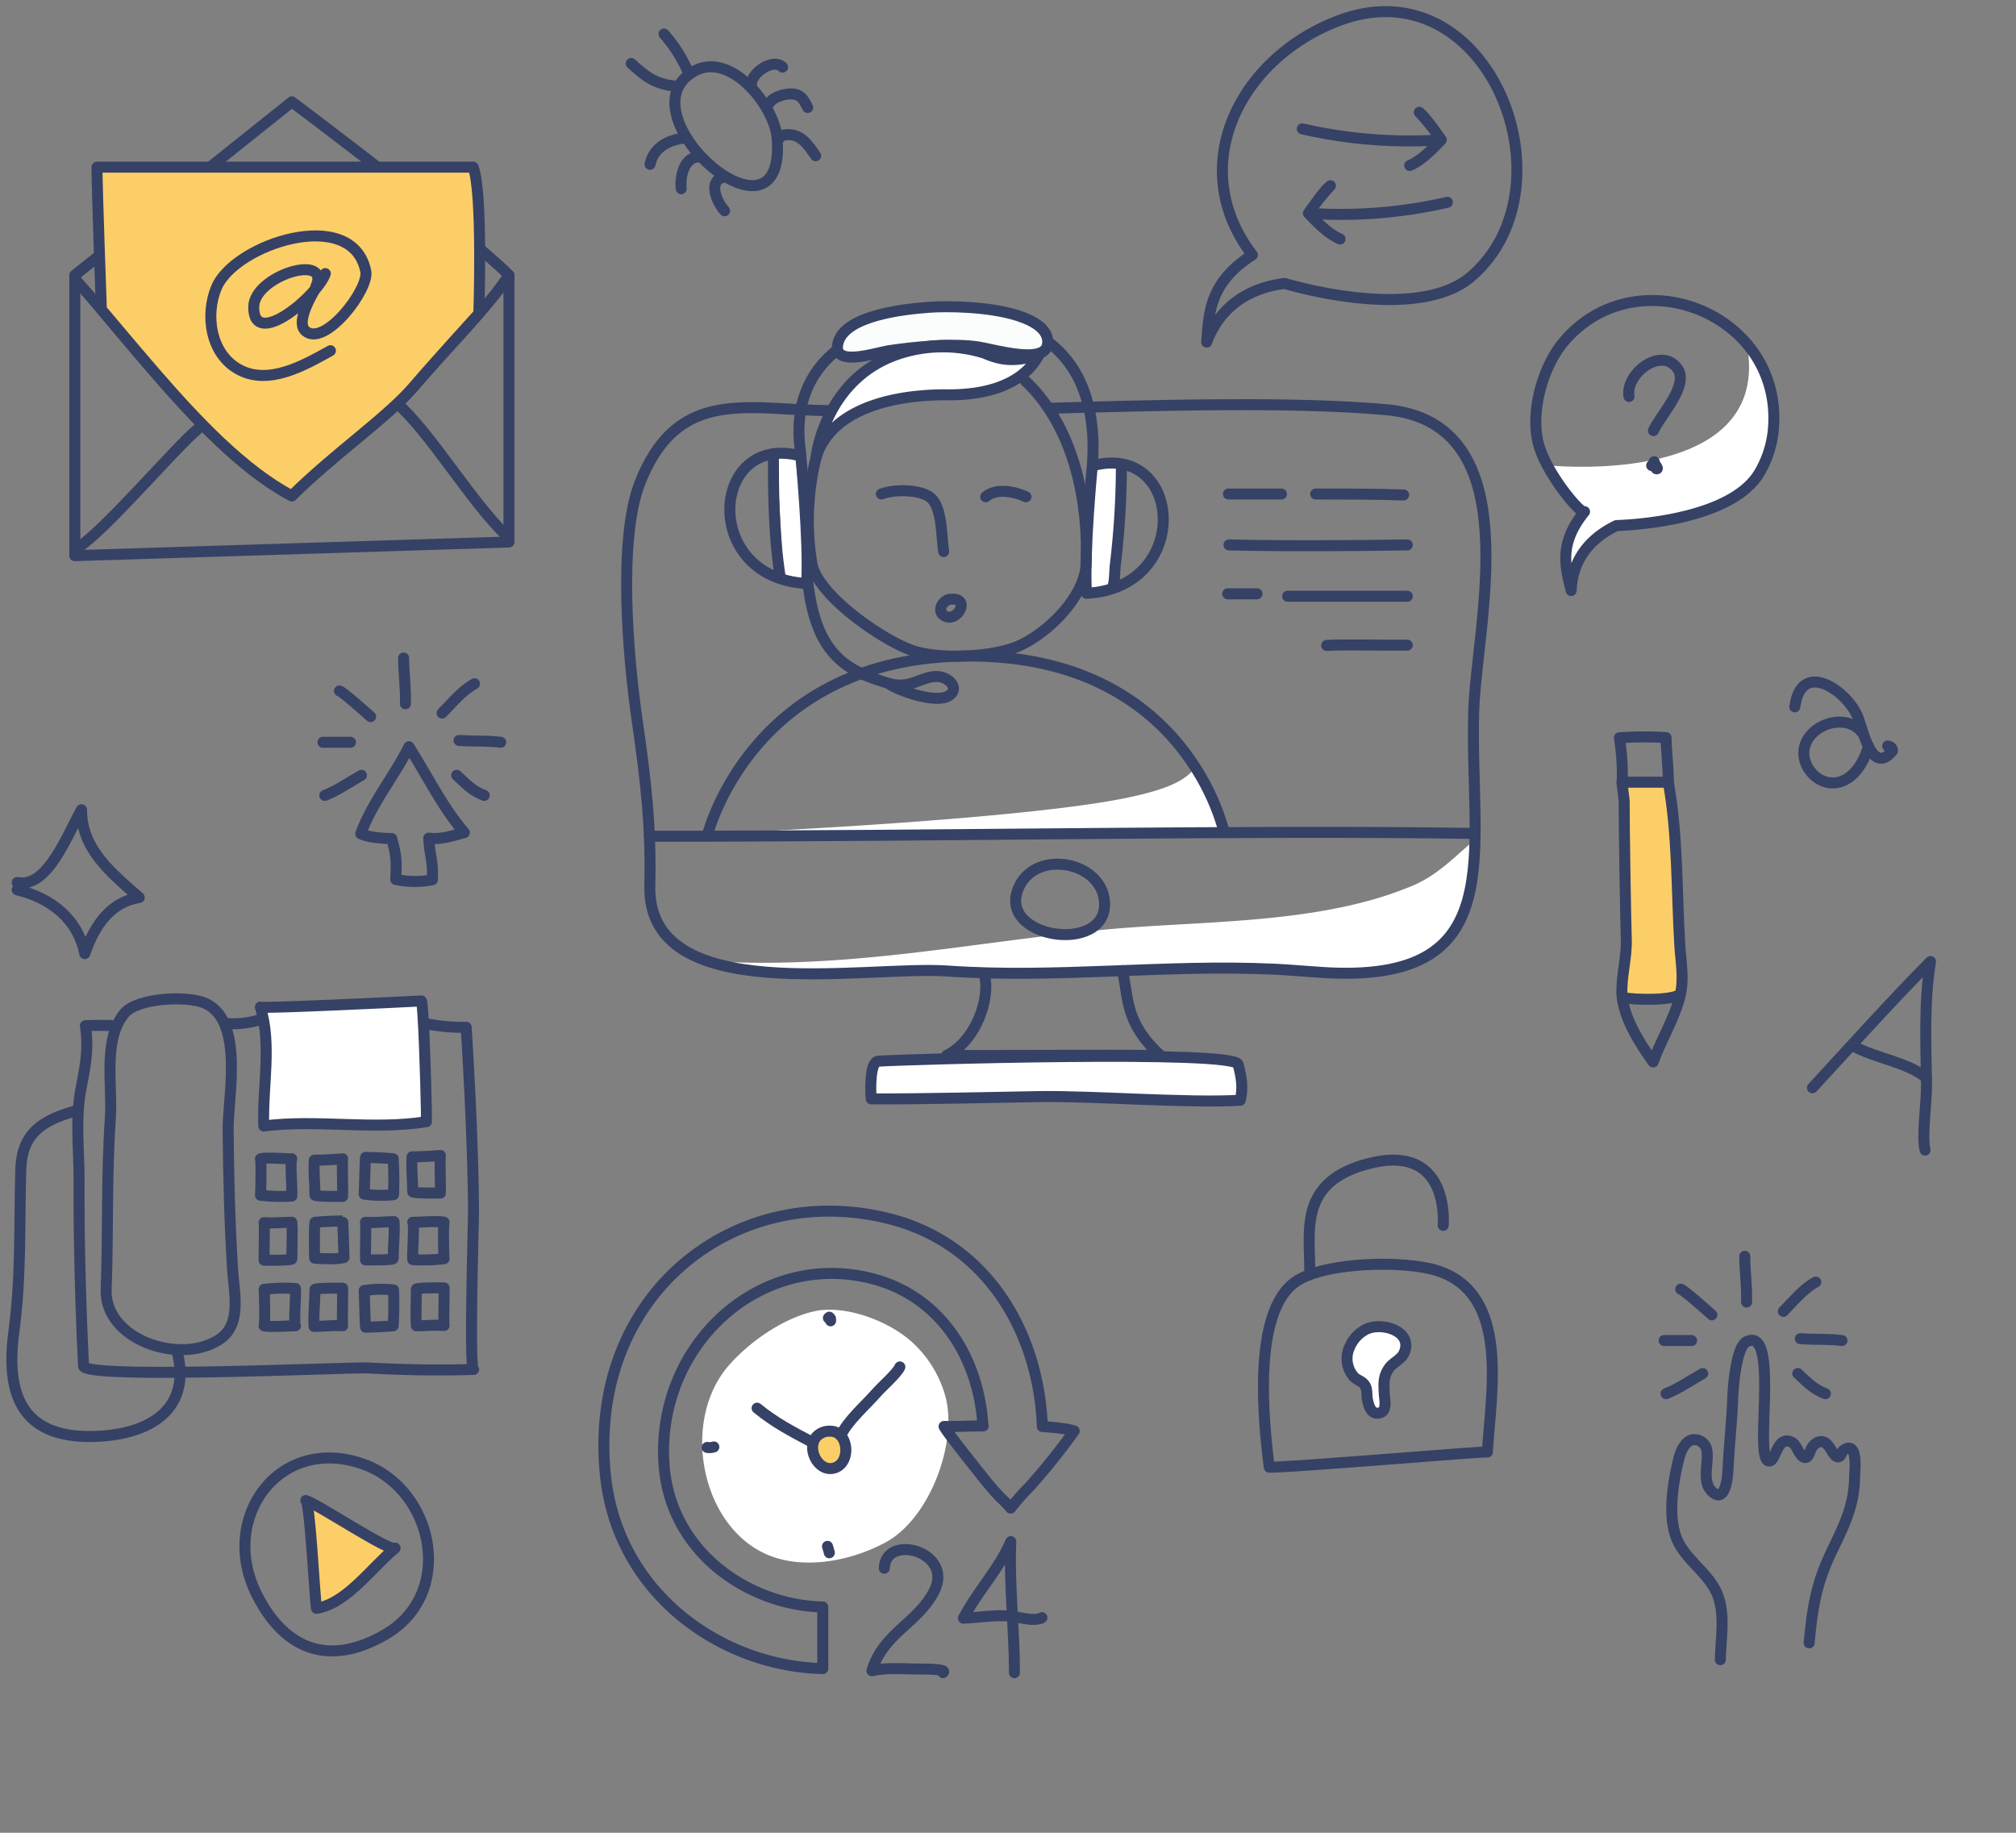 <svg id="Layer_1" data-name="Layer 1" xmlns="http://www.w3.org/2000/svg" viewBox="0 0 550 500">
<rect x="0" y="0" width="550" height="500" fill="#808080" stroke="none"/>
<defs>
<style>.cls-1,.cls-6{fill:#fbfcfc;}.cls-2{fill:#fcce67;}.cls-2,.cls-3,.cls-5,.cls-6{stroke:#364166;stroke-linecap:round;stroke-linejoin:round;stroke-width:3px;}.cls-3{fill:none;}.cls-4,.cls-5{fill: #ffffff;}</style>
</defs>
<title>support</title>
<path class="cls-2" d="M458.31,271.85c1.22-4.87.23-9.36-.06-14.4-.85-14.68-.51-29.52-3.1-44.06H442.48l.62,5c0,7.81.35,30.26.58,38.05.15,4.91-1.44,10.09-1.17,14.82"/><path class="cls-3" d="M458.31,271.25c-1.95,1.72-11.95,1.59-15.72.89"/><path class="cls-3" d="M455.15,213.39c0-3.9-.55-8.58-.62-12.17a96.66,96.66,0,0,0-12.74.05,65,65,0,0,1,.81,11.39"/><path class="cls-3" d="M442.51,271.25c.34,6.23,4.79,13.35,8.49,18.45,2.18-6,5.75-11.65,7.31-17.85"/><path class="cls-3" d="M494.46,296.76c7.35-7.93,22.12-24.35,32.22-34.44-1.82,11.31-1.25,22.14-1.09,33.49.07,4.8-1.36,14.31-.4,17.94"/><path class="cls-3" d="M505.7,285.37c5.51,3.24,14.93,4.42,19.86,8.71"/><path class="cls-3" d="M489.65,192.84c1.76-13.14,14.3-4.37,17.19,2.73,1.39,3.42,3.82,16.2,9.46,9.27,0-.76-.45-1.21-1.31-1.33"/><path class="cls-3" d="M508,199.84c-4.34-5.66-14.8-2.23-15.82,4.61-.65,4.36,3.11,9.05,7.63,9.14,5.38.11,8.72-5.51,9.95-10"/><path class="cls-4" d="M201.44,227.08s78-3.49,106.45-9.53c8.91-1.89,15.8-4.21,18.37-8.57l8.68,18.1Z"/><polygon class="cls-4" points="213.88 159.3 220.37 159.3 218.62 125.62 211.89 124.33 213.88 159.3"/><polygon class="cls-4" points="298.89 126.86 305.39 126.86 303.64 160.53 296.9 161.82 298.89 126.86"/><path class="cls-4" d="M360.68,265.29c-4.79-.32-9.23-.71-12.88-.88C318,263,288.26,267,258.42,264.9c-11.16-.78-22.43.68-33.6.83-7.23.1-23.8-.06-31.91-3.59,38.49,2.66,75-5.68,111.16-8.77,26.1-2.23,56.92-1.4,81.45-11.81,6.32-2.68,10.75-7.22,15.82-11.6-1.06,14.72-2.17,30.45-20,33.94A84,84,0,0,1,360.68,265.29Z"/><path class="cls-3" d="M268.49,265.67c1.9,6.55-2.25,18.39-10.25,22.26,14,.06,45.08-.13,58.33,0-10-9.21-8.55-15.9-10.38-23.14"/><path class="cls-5" d="M338.36,300.16c-14.29.85-40.64-1.25-54.92-1-10.95.18-31.87.7-45.75.63-.15-1.14-.59-10.12,1.91-10.29,7-.5,97.12-3.16,98.18.87C338.67,293.72,339.21,296.73,338.36,300.16Z"/><path class="cls-3" d="M177.16,228.14c84.67,0,161.63-1.74,225.27-.77"/><path class="cls-3" d="M301.33,246c-.8-10.92-18.26-14.26-23.18-4.36C271,256,302.41,260.7,301.33,246Z"/><path class="cls-3" d="M218.45,123.65c-4-25.75,17.18-38.63,46.25-37.1,27,1.41,34.73,19.88,33.36,39.77"/><path class="cls-3" d="M298,127.07c24.66-6.67,27.48,33.28-1.59,34.79C295.69,150.69,298,127.07,298,127.07Z"/><path class="cls-3" d="M218.47,124.4c-24.67-6.68-27.48,33.28,1.59,34.78C220.78,148,218.47,124.4,218.47,124.4Z"/><path class="cls-3" d="M220.2,157.26c1.66,16.67,7,24.19,18.62,28,3.62,1.19,5.52,2.13,9.1,1.36,3-.63,5.78-2.71,9-1.87,2.48.64,4.65,3.25,2,5-3.37,2.34-13.47-1.22-16.37-3.17"/><path class="cls-6" d="M277.61,86.09c-7.95-2.55-19.47-2.6-24-2.27-6.67.48-22.81,2.15-24.92,9.51-2,7.06,9.8,3,13.82,2.34,6.77-1,17.59-2.12,24.49-1,4.51.74,18,4.79,18.79-.72C286.34,90.13,282.45,87.63,277.61,86.09Z"/><path class="cls-3" d="M305.94,126.73A231.71,231.71,0,0,1,304.29,154c-.24,2-.09,4-.65,6"/><path class="cls-3" d="M211,123.9c0,8.84,0,21.67,1.83,33.36"/><path class="cls-3" d="M286.94,111.36l11.27-.31c28.65-.74,57.22-1.24,79.78.7,39.75,3.43,24.75,58.46,24.06,82.39-1.11,38.66,10.55,74.54-41.37,71.15-4.79-.32-9.23-.71-12.88-.88C318,263,288.26,267,258.43,264.9c-22.51-1.56-82,10.2-81.15-23.37.39-16.3-1.15-29.06-3.48-45.2-2.4-16.52-5.33-49.19.84-64.76,9-22.66,24.45-20.88,43.33-19.82,2.37.13,6.5.25,9,.31"/><path class="cls-3" d="M267.89,96.08c-11.35-4.27-24.32-.8-33.93,7-5.47,4.41-10.63,17.4-12,24.78a71.14,71.14,0,0,0-.44,26c1.5,8.49,19.39,21,27.69,23.7,7.19,2.34,21.3,1.79,28.5-1.25,7.92-3.35,18.26-13.43,18.61-22.45.73-19-4.21-38.31-16.64-50"/><path class="cls-3" d="M333.94,227.08s-10-48.12-69.5-48.12S193,227.85,193,227.85"/><path class="cls-3" d="M240.46,134.77c3.87-1.48,11.08-1.17,13.57,1.14,3.1,2.89,2.79,10.71,3.41,14.57"/><path class="cls-3" d="M257.51,167.88a3.33,3.33,0,0,1-.32-.26c-1.45-1.33.16-3.9,1.9-4.11C265.28,162.75,261,170.33,257.51,167.88Z"/><path class="cls-3" d="M279.91,135.52c-3.43-1.54-8.14-2.38-11,0"/><path class="cls-5" d="M222.61,124.84c4.41-14.21,23.15-17.25,35.9-17.13,9.53.08,20.19-2.2,24.94-10.89-5.42,1.56-9.37,2-14.87-.48a38.52,38.52,0,0,0-22.76,0C224.94,102.84,222.61,124.84,222.61,124.84Z"/><line class="cls-3" x1="335.14" y1="134.77" x2="349.61" y2="134.77"/><path class="cls-3" d="M335.28,148.66c16.07.37,32.57.23,48.66,0"/><path class="cls-3" d="M358.94,134.77c8.3,0,15.5,0,24,.26"/><path class="cls-3" d="M334.94,162h8"/><path class="cls-3" d="M351.28,162.66h32.66"/><path class="cls-3" d="M383.94,176c-6.37.08-17.93-.21-22,.08"/><path class="cls-3" d="M20.41,75.07,79.63,27.78s49.24,37,59.22,47.29v72.79L20.41,151.59Z"/><path class="cls-3" d="M21.16,76.9c18.19,20.63,37.73,47.39,58.47,58.36,12.07-11.9,26.19-21.42,33.54-30.1,8.12-9.59,20.33-21.72,25.68-30.09"/><path class="cls-3" d="M21.16,149.46C28.56,144.85,47.93,122,54,117"/><path class="cls-3" d="M138.12,146.07c-9.44-9-20.88-28.26-29.73-35.94"/><path class="cls-2" d="M26.46,45.6c0,6,1.2,38.83,1.2,38.83s9.2,10.95,13.93,16.42c12.17,14.1,24.86,27.44,38,34.41,12.07-11.9,26.19-21.42,33.54-30.1,5.12-6,17.51-19.61,17.51-19.61s1.11-33.29-1.56-39.95Z"/><path class="cls-3" d="M86.12,78.32c4.42-9.52-16.78-3.17-16.9,5.39-.16,11.92,17.57-3.17,19.53-9.07C87,77.07,80,87.43,83.35,90.3,88.57,94.83,100.79,78.9,99.79,74c-3.64-18-35.69-7.41-40.7,4.35-3.19,7.5-1.7,18.14,6,22.4,8.16,4.53,17.91-1.1,25.05-5.07"/><path class="cls-3" d="M411.2,61.28a34.69,34.69,0,0,1-9.85,14.18c-11.82,10.17-37.14,5.78-50.91,1.87-8.51,1.06-17.24,5.31-21.24,16,.64-8,.68-16.18,12.46-23.78-18.55-24.27-3.32-53.89,23.8-64C399.52-7.08,421.73,33.43,411.2,61.28Z"/><path class="cls-3" d="M355.3,35.15a129.89,129.89,0,0,0,37.91,3c-1.37-1.83-4.06-5.94-6-7.51a65.3,65.3,0,0,1,6,7.51c-2.25,2.38-5.51,5.72-8.62,7"/><path class="cls-3" d="M394.87,55.19a129.89,129.89,0,0,1-37.91,3c1.38-1.83,4.06-6,6-7.52a66.31,66.31,0,0,0-6,7.52c2.25,2.38,5.51,5.71,8.62,7"/><path class="cls-3" d="M106.85,228.75c1.36,4.82,1.33,6.18,1.12,11.17a24.66,24.66,0,0,0,10,.08c.18-5.52-.67-6-1-11.35,3.38.42,6.1-.53,9.72-1.52-5.73-6.56-10.15-15.54-15.12-23.4-3.91,7.83-10.18,15.48-13.15,23.73C101.25,228.8,106.85,228.75,106.85,228.75Z"/><path class="cls-3" d="M88.61,217c3.53-1.39,6.7-3.63,10-5.5"/><path class="cls-3" d="M88.11,202.5h7.5"/><path class="cls-3" d="M92.61,188.5c.74.1,6.6,5.3,8.5,7"/><path class="cls-3" d="M110.11,179.5c0,4.18.64,8.3.5,12.5"/><path class="cls-3" d="M129.46,186.54c-3.48,1.9-6.07,5.2-8.85,8"/><path class="cls-3" d="M136.6,202.5c-4.25-.5-6.69-.2-11.36-.5"/><path class="cls-3" d="M132.11,217c-3.24-1.19-5.06-3.24-7.53-5.5"/><path class="cls-3" d="M454.53,380.21c3.53-1.4,6.7-3.63,10-5.5"/><path class="cls-3" d="M454,365.71h7.5"/><path class="cls-3" d="M458.53,351.71c.74.09,6.59,5.3,8.5,7"/><path class="cls-3" d="M476,342.71c0,4.18.64,8.3.5,12.5"/><path class="cls-3" d="M495.38,349.75c-3.48,1.9-6.07,5.2-8.85,8"/><path class="cls-3" d="M502.52,365.71c-4.25-.5-6.69-.2-11.37-.5"/><path class="cls-3" d="M498,380.21c-3.25-1.19-5.06-3.24-7.53-5.5"/><path class="cls-3" d="M469.34,452.78c.09-5.67,1.33-11.95-.63-17.36-2.15-6-8.7-9.65-11.18-15.42-2.67-6.24-1.11-15.6.47-22,.46-1.85,1.47-4.45,3.46-5.16a3.45,3.45,0,0,1,4.12,2.42c.87,3.5-1.65,9,1.71,11.85,3.79,3.21,4.12-5.55,4.19-7,.27-6.11,1-12.21,1.22-18.32.09-2.85.86-14.38,3.84-15.79,8.95-4.26,2.1,30.86,5.8,32.5,2.18,1,2.19-7.24,6.54-5,1.4.74,1.9,3.56,3.27,4.06s1.52-1.81,2.3-2.83c1-1.33,2.32-1.92,3.72-1a9.26,9.26,0,0,1,1.54,2.07c.54.83,1.09,1.58,1.61,1.64,1,.12,1-1.33,1.65-1.79,4.1-2.87,3,5.87,3,7.24-.11,8.67-3.41,14.19-6.87,21.67-3.68,8-4.67,14.46-5.53,23.62"/><path class="cls-3" d="M59.35,365.72l.39-.24c6.37-4.1,4.1-12.86,3.71-19.14-.79-12.76-1.11-25.57-1.21-38.35-.06-8.61,4.46-29.62-6.32-34.32-4.78-2.09-18.43-1.51-22,2.79-5.92,7.18-3.21,19.8-3.8,28.38-1.1,15.66-.57,31.33-1.16,47C28.48,365.21,48.42,372.29,59.35,365.72Z"/><path class="cls-5" d="M116.33,303.32c0,1.29,0,2.24,0,2.69-14.57,2.33-29.73-.69-44.37,1.17-.4-10.65,2.27-22-.92-32.44.15.47,40.28-1.46,43.89-1.68C115.49,273,116.2,295.14,116.33,303.32Z"/><path class="cls-3" d="M62.19,279.25a24.53,24.53,0,0,0,8.5-1"/><path class="cls-3" d="M116.19,279.25a49.62,49.62,0,0,0,11,1c1,16.68,1.85,33.37,2,50.08,0,2.85-1.23,43.3,0,43.26-10,.32-19,.11-28.91-.4-4.93-.25-77.28,3.17-77.49-.56-.82-17-1.29-34-1.22-51,0-7.83-1-16.33.43-24.07,1.17-6.35,2.3-11.05,1.3-17.74,2.28-.12,4.63-.07,6.93-.07"/><path class="cls-3" d="M48.19,368.25c4.48,16.32-7.58,23.37-23,23.64-19.4.33-23.69-11.7-21.39-28.69,2-15,1.45-29,1.86-44,.27-9.81,5.61-13.45,14.51-16"/><path class="cls-3" d="M79.6,326.3a47,47,0,0,1-8.54-.23c.08,0,.28-9.13,0-9.94,1.52-.45,8.19.09,8.54,0C79.09,316.26,79.77,324.67,79.6,326.3Z"/><path class="cls-3" d="M91,326.39c-2.46,0-5.08-.09-5.08-.36,0-3.29-.38-6.23-.17-9.53,2.57,0,5.15-.15,7.73-.37-.19,0,.06,9.62,0,10.26Z"/><path class="cls-3" d="M117.67,325.48c-2.47,0-5.09-.09-5.08-.36,0-3.29-.38-6.23-.17-9.53,2.56,0,5.15-.15,7.73-.37-.2,0,.06,9.62,0,10.26Z"/><path class="cls-3" d="M107.27,316.13a96.36,96.36,0,0,1,.09,9.79,31.32,31.32,0,0,1-8-.17c.06-.86.26-10,.39-10C102,315.8,105.06,315.9,107.27,316.13Z"/><path class="cls-3" d="M112.6,343.63a47.14,47.14,0,0,0,8.55-.24c-.08,0-.29-9.12,0-9.94-1.53-.45-8.19.09-8.55,0C113.12,333.59,112.44,342,112.6,343.63Z"/><path class="cls-3" d="M102.19,343.72c2.46,0,5.08-.09,5.08-.36,0-3.3.44-6.79.23-10.09-2.57,0-5.21.4-7.79.18.19,0-.07,9.62,0,10.26Z"/><path class="cls-3" d="M74.54,343.81c2.46,0,5.08-.09,5.08-.36,0-3.3.22-6.69,0-10-2.57,0-5,.31-7.57.09.19,0-.06,9.62,0,10.26Z"/><path class="cls-3" d="M85.94,333.45c-.26.69-.17,8.92-.09,9.79,2.19.17,5.91.36,8-.17-.06-.86-.26-10-.39-10C91.21,333.12,88.15,333.23,85.94,333.45Z"/><path class="cls-3" d="M80.6,351.52a47,47,0,0,0-8.54.23c.08,0,.28,9.13,0,9.94,1.52.45,8.19-.09,8.54,0C80.09,361.56,80.77,353.15,80.6,351.52Z"/><path class="cls-3" d="M91,351.43c-2.46,0-5.08.09-5.08.36,0,3.29-.44,6.78-.23,10.08,2.57,0,5.21-.4,7.79-.18-.19,0,.06-9.62,0-10.26Z"/><path class="cls-3" d="M118.67,351.34c-2.47,0-5.09.09-5.08.36,0,3.29-.22,6.69,0,10,2.56,0,5-.31,7.57-.09-.2,0,.06-9.62,0-10.26Z"/><path class="cls-3" d="M107.27,361.69a96.36,96.36,0,0,0,.09-9.79,31.32,31.32,0,0,0-8,.17c.06.86.26,10,.39,10C102,362,105.06,361.92,107.27,361.69Z"/><path class="cls-4" d="M483.66,115.67c-.43,5.27-1.89,10.31-3.8,13.46-6.58,10.83-27.25,13.8-38.88,14.25-6.31,3-12,8.44-12.38,17.72-1.52-6.34-3.54-12.67,3.64-21.5-1.27,1.56-9-10.32-9-12.55,20.12,1.4,57.61-1.3,53.64-31.17C482.69,99.31,484.32,107.76,483.66,115.67Z"/><path class="cls-3" d="M483.9,115.69a28.28,28.28,0,0,1-4,13.44c-6.58,10.83-27.25,13.8-38.88,14.25-6.31,3-12,8.44-12.38,17.72-1.52-6.34-3.54-12.67,3.65-21.51-.82,1-10.23-10.09-12.5-18.22-2.49-8.93,1.17-21.45,6.79-28.1C446.09,70.11,485.34,85.06,483.9,115.69Z"/><path class="cls-3" d="M444.42,108.17c-1.07-6.13,8.67-13.73,13.17-7.7,3.43,4.58-4.65,12.81-6.5,17"/><path class="cls-3" d="M450.61,127c.3,0,.84-1.66.65-.77a3.86,3.86,0,0,0,.59,1.64q.82.22-.57-1.53"/><path class="cls-4" d="M249.41,366.7c-6.25-6.11-18.68-10.92-27.39-8.94-8.45,1.92-17.66,8.38-23.25,14.81-12.4,14.25-8.22,41.21,8.3,50.45,10.34,5.78,24.57,3.18,34.63-2.3,11.82-6.44,19.38-26.55,16.37-39.21A31.18,31.18,0,0,0,249.41,366.7Z"/><path class="cls-3" d="M268.25,389c-3.56,0-7.13.22-10.69.15.83,1.64,7.78,10.31,10,13.1a80.92,80.92,0,0,0,5.46,6.38,29.11,29.11,0,0,1,2.71,2.8,64.84,64.84,0,0,1,5.2-5.9,178.36,178.36,0,0,0,12.14-15.15c-2.48-.85-8.7-1.21-8.7-1.21-.92-25.17-14.65-49.82-41.71-56.68-42.17-10.68-82.42,20.81-77.5,69.81,3.24,32.36,31.52,52.27,59.31,52.9v-16.8c-20.29-.46-41.51-14.94-43.29-38.62-2.44-32.44,25.8-58.77,56.59-51,19.09,4.84,29.09,21.81,30.35,39.53"/><path class="cls-3" d="M241.25,427.83c.32-9.67,19.22-4.48,13.57,6.34-4.57,8.77-13.85,11.33-16.94,21.62,3.74-.88,7.94-.53,11.76-.47,1.83,0,9.18-.07,7.61,1"/><path class="cls-3" d="M284.25,441.33c-2.51,1.22-6.32-.32-9.18-.49-4.08-.25-8.18.43-12.23.62,3.7-7.14,9.87-13.65,12.92-20.89-.5,11.78,1,23.89,1,35.76"/><path class="cls-2" d="M226.43,390.44a4.78,4.78,0,0,0-3.61,1.42c-3,3.22.47,10,4.87,8.59C232.28,399,231.6,390.37,226.43,390.44Z"/><path class="cls-3" d="M206.55,384.16c4.9,4,9.32,6.26,14.77,9.16"/><path class="cls-3" d="M229.34,391.61c2.21-4.33,6.59-8,9.78-11.63,1.6-1.81,5.69-5.37,6.38-7.07"/><path class="cls-3" d="M226,359.55c.23.17.69-.42.6.78-.12-.34-.24-.68-.35-1"/><path class="cls-3" d="M192.92,394.87a4.18,4.18,0,0,0,1.83-.13"/><path class="cls-3" d="M225.75,421.86c.19.57.36,1.16.5,1.75"/><path class="cls-3" d="M104.84,446.07c19.69-11.23,13.5-39.78-5.68-46.62-23-8.2-39.77,14.75-29,35.78C77.54,449.69,89.38,454.88,104.84,446.07Z"/><path class="cls-2" d="M107.79,422.35c-6.54,5.43-13.28,15.14-21.44,16.42-.48-2.7-1.79-29.11-2.92-29.41C86.31,410.1,106.39,423.51,107.79,422.35Z"/><path class="cls-3" d="M212,37.58c-.73-8.78-12.79-23.75-22.65-18.15C169,31,214.76,71.07,212,37.58Z"/><path class="cls-3" d="M188,20.29a38.94,38.94,0,0,0-6.84-11"/><path class="cls-3" d="M184.11,23.49c-6-.69-8.29-3-11.92-6.17"/><path class="cls-3" d="M205,23.49c-.52-3.39,5.89-7.81,8.5-5.17"/><path class="cls-3" d="M209.35,29.65c-.2-.91.83-2,1.57-2.59a9.59,9.59,0,0,1,4.73-1.44c2.81,0,3.45,1.31,4.7,3.7"/><path class="cls-3" d="M212.85,37.49c.22-.58,1.34-.8,2.4-.77,3.54.09,5.47,3.18,7.27,5.77"/><path class="cls-3" d="M186.85,37.65c-4.37.45-8.56,2.53-9.5,7.17"/><path class="cls-3" d="M190.85,42.82c-4.28-.17-5.39,5.56-5,8.67"/><path class="cls-3" d="M197.52,48.32c-4.69,1-1.78,7.16.17,9.17"/><path class="cls-3" d="M405.78,396.14c0-.36-54.37,4.3-59.51,4.12-1.57-12.43-4.76-42.67,7.4-50.72,8.1-5.35,29.57-5.74,38.45-2.89C412.15,353.07,406.69,380.18,405.78,396.14Z"/><path class="cls-3" d="M357.33,347.07c.05-11.35-3.17-24.64,16-29.62,20.49-5.33,20.67,13,20.41,16.83"/><path class="cls-5" d="M368.17,367.55a9.61,9.61,0,0,1,4.43-4.85c4.2-2.18,13.09.38,10.45,6.41-.75,1.72-2.89,2.54-4,4-1.76,2.45-1.52,4.43-1.4,7.13.08,1.65,1,5.14-1.77,5.3-2,.11-2.53-2.37-2.83-3.76-.23-1.1,0-2.74-.61-3.73-.82-1.41-2.14-1.39-3.14-2.52A7.49,7.49,0,0,1,368.17,367.55Z"/><path class="cls-3" d="M4.69,240.75c8.24,1.68,13.51-12.74,17.55-19.84,0,10.78,8.12,17.24,15.75,23.94-7.79,1.23-12.23,7.59-14.86,15.31-1.92-9.53-9.25-15.16-18.44-17.41"/></svg>